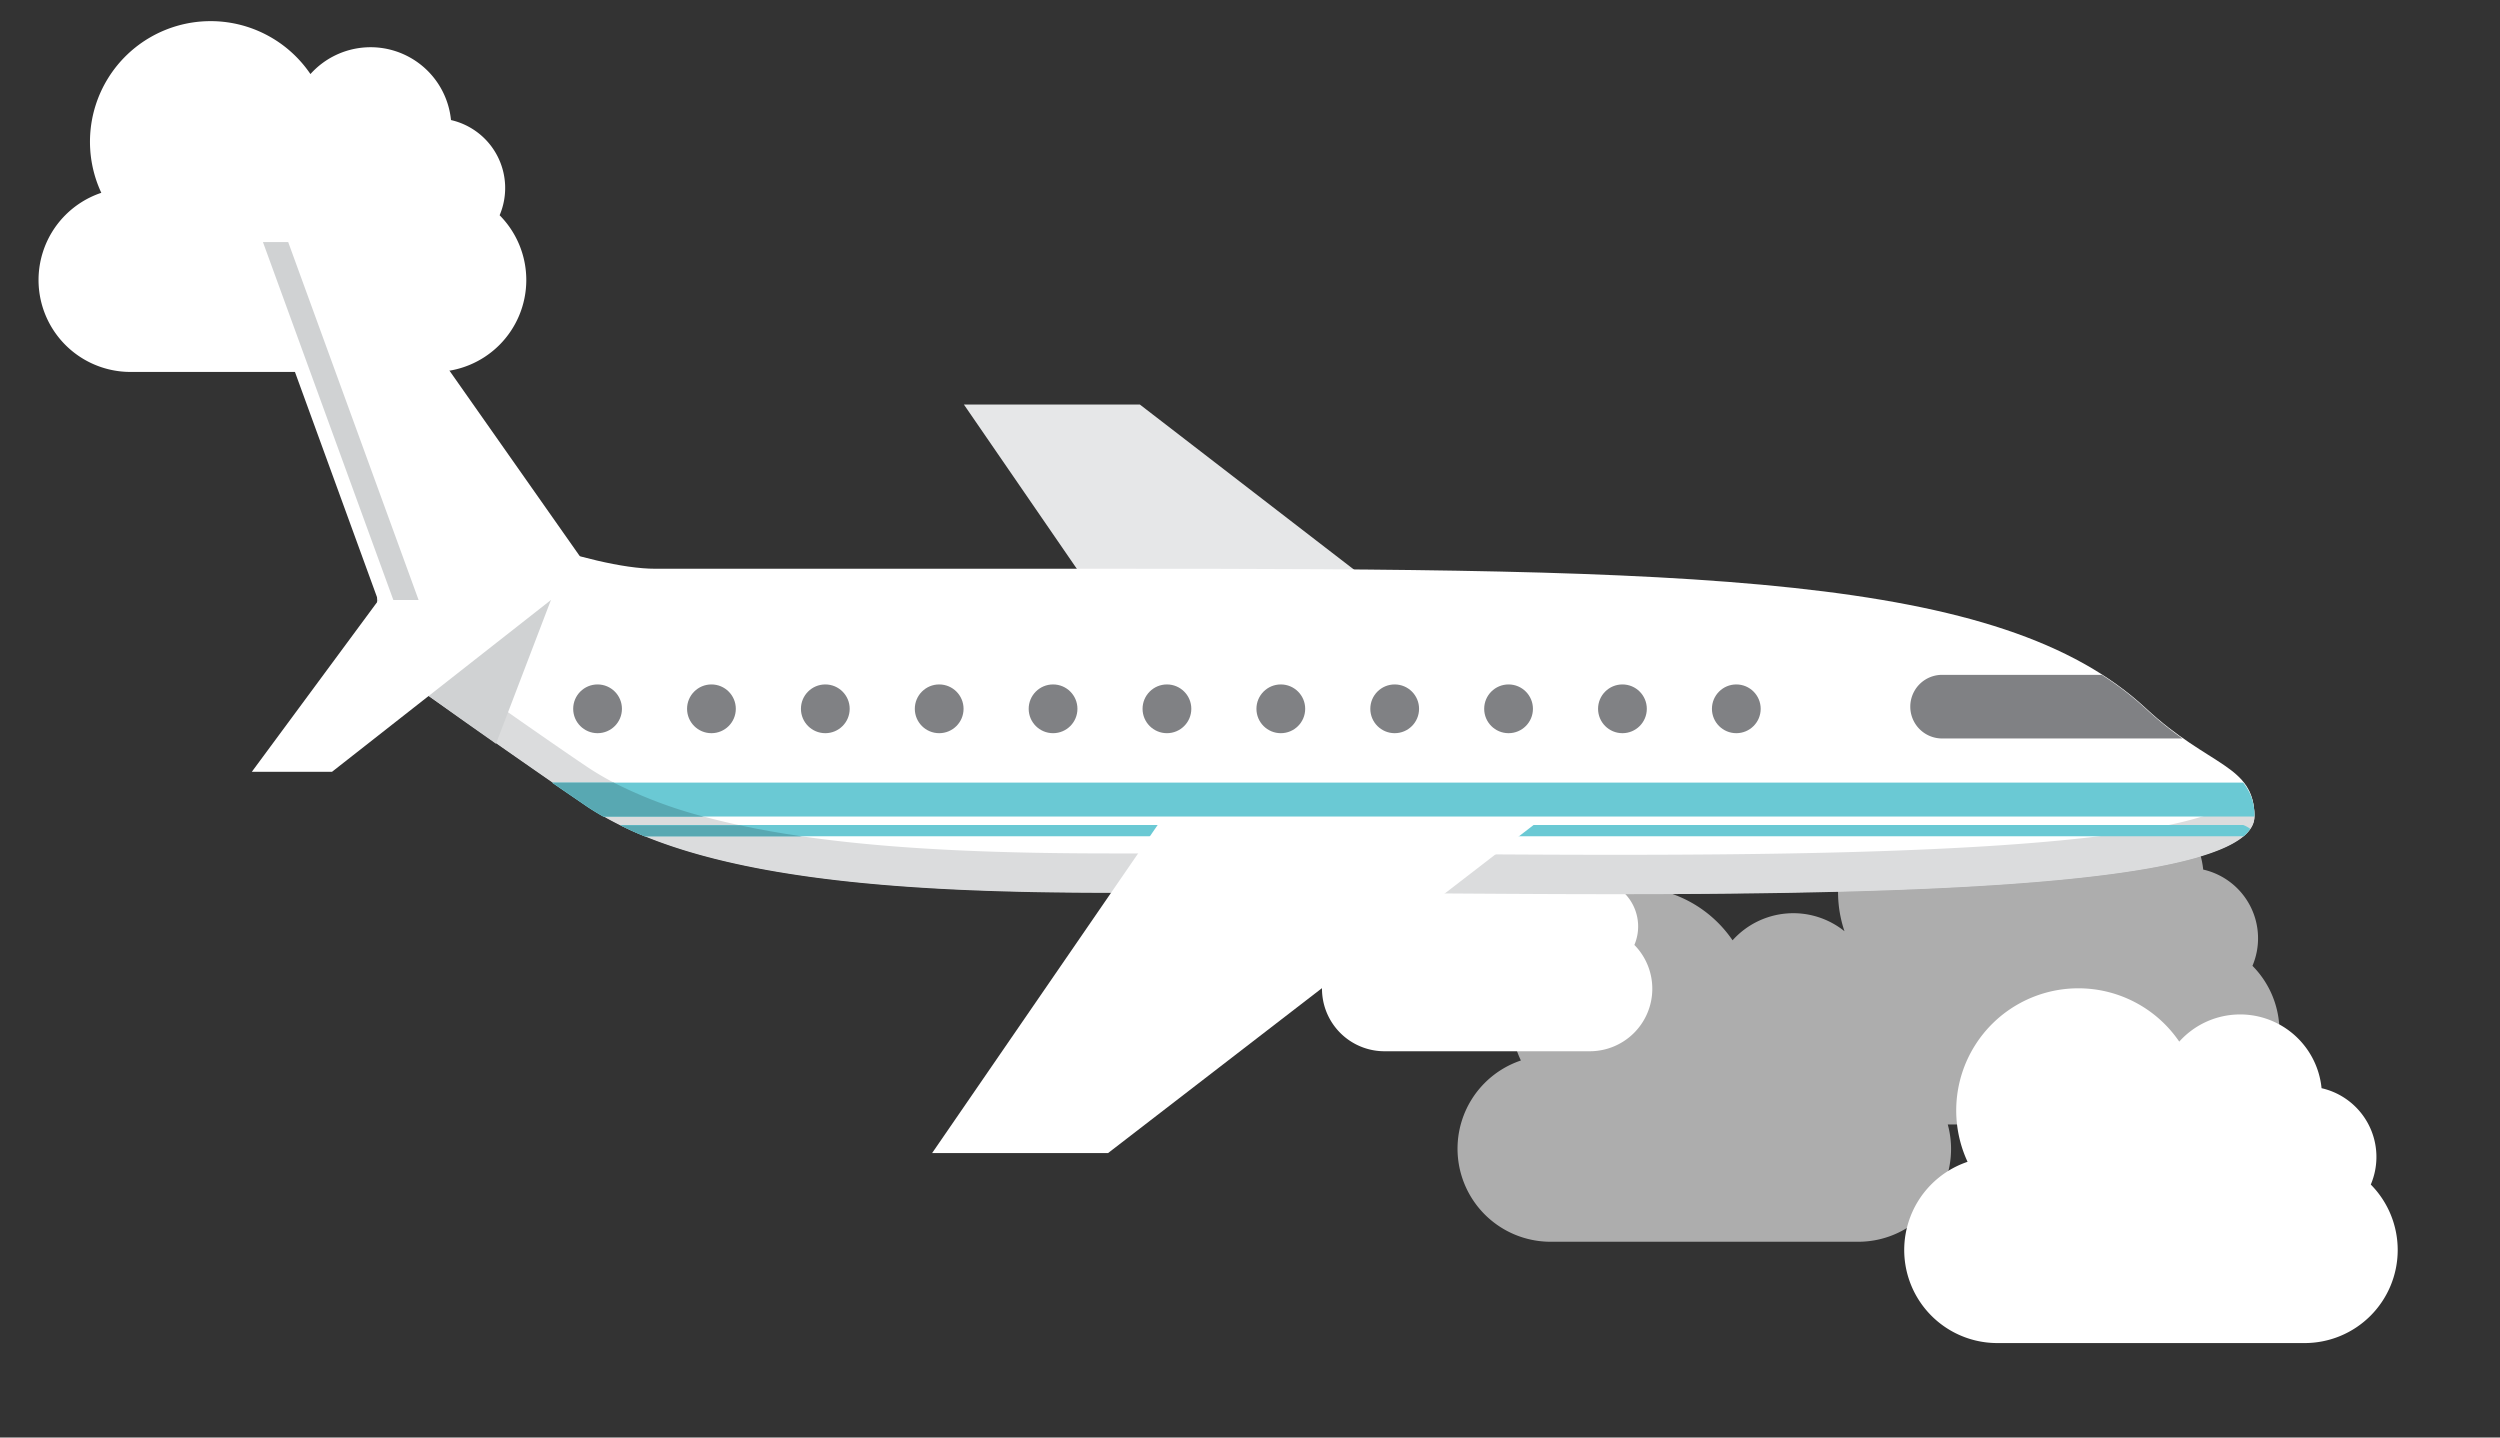 <svg xmlns="http://www.w3.org/2000/svg" viewBox="0 0 400 230"><rect x="0" y="0" width="400" height="230" fill="#333333" stroke="none"/><defs><style>.cls-1{fill:none;}.cls-2,.cls-3{fill:#fff;}.cls-3{opacity:0.6;}.cls-4{fill:#e6e7e8;}.cls-5{fill:#dbdcdd;}.cls-6{fill:#d0d2d3;}.cls-7{fill:#808184;}.cls-8{fill:#6ac9d4;}.cls-9{fill:#58a8b2;}</style></defs><title>Juego_Avion_1</title><g id="Capa_2" data-name="Capa 2"><g id="Arte"><rect class="cls-1" width="400" height="230"/><path class="cls-2" d="M79.94,34.44a11.15,11.15,0,0,0-7.78-15.23,12.93,12.93,0,0,0-22.49-7.36,19.3,19.3,0,0,0-33.46,19,14.71,14.71,0,0,0,4.67,28.66h48.6A14.71,14.71,0,0,0,79.94,34.44Z"/><path class="cls-3" d="M360.39,154.54a11.28,11.28,0,0,0-7.88-15.41,13.09,13.09,0,0,0-22.77-7.45A19.54,19.54,0,0,0,295.12,149a13.06,13.06,0,0,0-17.91,1.45,19.54,19.54,0,0,0-33.87,19.23,14.89,14.89,0,0,0,4.73,29h49.2a14.84,14.84,0,0,0,14.37-18.77h38.18a14.89,14.89,0,0,0,10.58-25.37Z"/><path class="cls-2" d="M379.33,189.52a11.28,11.28,0,0,0-7.88-15.41,13.09,13.09,0,0,0-22.77-7.45,19.54,19.54,0,0,0-33.87,19.23,14.89,14.89,0,0,0,4.73,29h49.2a14.89,14.89,0,0,0,10.58-25.37Z"/><path class="cls-2" d="M261.5,151.19a7.56,7.56,0,0,0-5.28-10.33,8.78,8.78,0,0,0-15.26-5,13.1,13.1,0,0,0-22.71,12.89,10,10,0,0,0,3.17,19.45h33a10,10,0,0,0,7.09-17Z"/><polygon class="cls-4" points="154.22 64.72 182.37 64.72 251.14 117.74 190.67 117.74 154.22 64.72"/><path class="cls-2" d="M60.35,77c14.32,6.27,34.16,14,44.49,14h73.32c93.11,0,141.9.71,165.19,22.33,10.19,9.47,17.32,9,17.36,17.24.07,15.08-103.07,12.2-151.1,12.2H177.89c-33.82,0-66.57-2.11-84.08-13.94-6.41-4.33-21.63-15-33.46-23.39Z"/><path class="cls-5" d="M177.89,136.55H209.6c45.49,0,140.35,2.58,150.25-9.95a9,9,0,0,1,.86,4.05c.07,15.08-103.07,12.2-151.1,12.2H177.89c-33.82,0-66.57-2.11-84.08-13.94-6.41-4.33-21.63-15-33.46-23.39V99.22c11.83,8.36,27,19.06,33.46,23.39C111.33,134.44,144.07,136.55,177.89,136.55Z"/><polygon class="cls-2" points="60.66 96.48 39.62 38.73 57.46 38.73 98.03 96.48 60.66 96.48"/><polygon class="cls-6" points="46.11 38.73 67.15 96.48 63.11 96.48 42.07 38.73 46.11 38.73"/><circle class="cls-7" cx="277.81" cy="113.41" r="3.9"/><circle class="cls-7" cx="259.59" cy="113.41" r="3.9"/><circle class="cls-7" cx="241.37" cy="113.41" r="3.9"/><circle class="cls-7" cx="223.15" cy="113.41" r="3.9"/><circle class="cls-7" cx="204.93" cy="113.41" r="3.9"/><circle class="cls-7" cx="186.71" cy="113.41" r="3.9"/><circle class="cls-7" cx="168.49" cy="113.41" r="3.9"/><circle class="cls-7" cx="150.27" cy="113.41" r="3.9"/><circle class="cls-7" cx="132.05" cy="113.41" r="3.9"/><circle class="cls-7" cx="113.83" cy="113.41" r="3.9"/><circle class="cls-7" cx="95.61" cy="113.41" r="3.9"/><path class="cls-7" d="M349.18,118.15H310.51a5.09,5.09,0,0,1,0-10.17h25.77a49.48,49.48,0,0,1,7.07,5.44A56.67,56.67,0,0,0,349.18,118.15Z"/><path class="cls-8" d="M360.7,130.65H96.5c-.93-.53-1.84-1.08-2.7-1.66-1.43-1-3.32-2.26-5.49-3.77H358.91A8.16,8.16,0,0,1,360.7,130.65Z"/><path class="cls-8" d="M99.24,132H358.91a4.44,4.44,0,0,1,1.13.62A5.91,5.91,0,0,1,359,133.8H103.14Q101.11,133,99.24,132Z"/><path class="cls-9" d="M88.41,125.23h9.81a71.73,71.73,0,0,0,14.39,5.43h-16c-1-.55-1.92-1.13-2.81-1.73C92.4,128,90.55,126.7,88.41,125.23Z"/><path class="cls-9" d="M118.43,132.06c3.15.68,6.44,1.25,9.84,1.75H103.12c-.51-.21-1-.42-1.5-.64l-.48-.21c-.55-.25-1.09-.51-1.63-.77l-.27-.13Z"/><path class="cls-6" d="M88.15,96l-8.79,23c-7-4.9-11.7-8.33-19-13.49V96Z"/><polygon class="cls-2" points="40.29 123.49 53.12 123.49 88.15 96 60.59 96 40.29 123.49"/><polygon class="cls-2" points="149.14 184.49 177.29 184.49 246.06 131.47 185.59 131.47 149.14 184.49"/></g></g></svg>